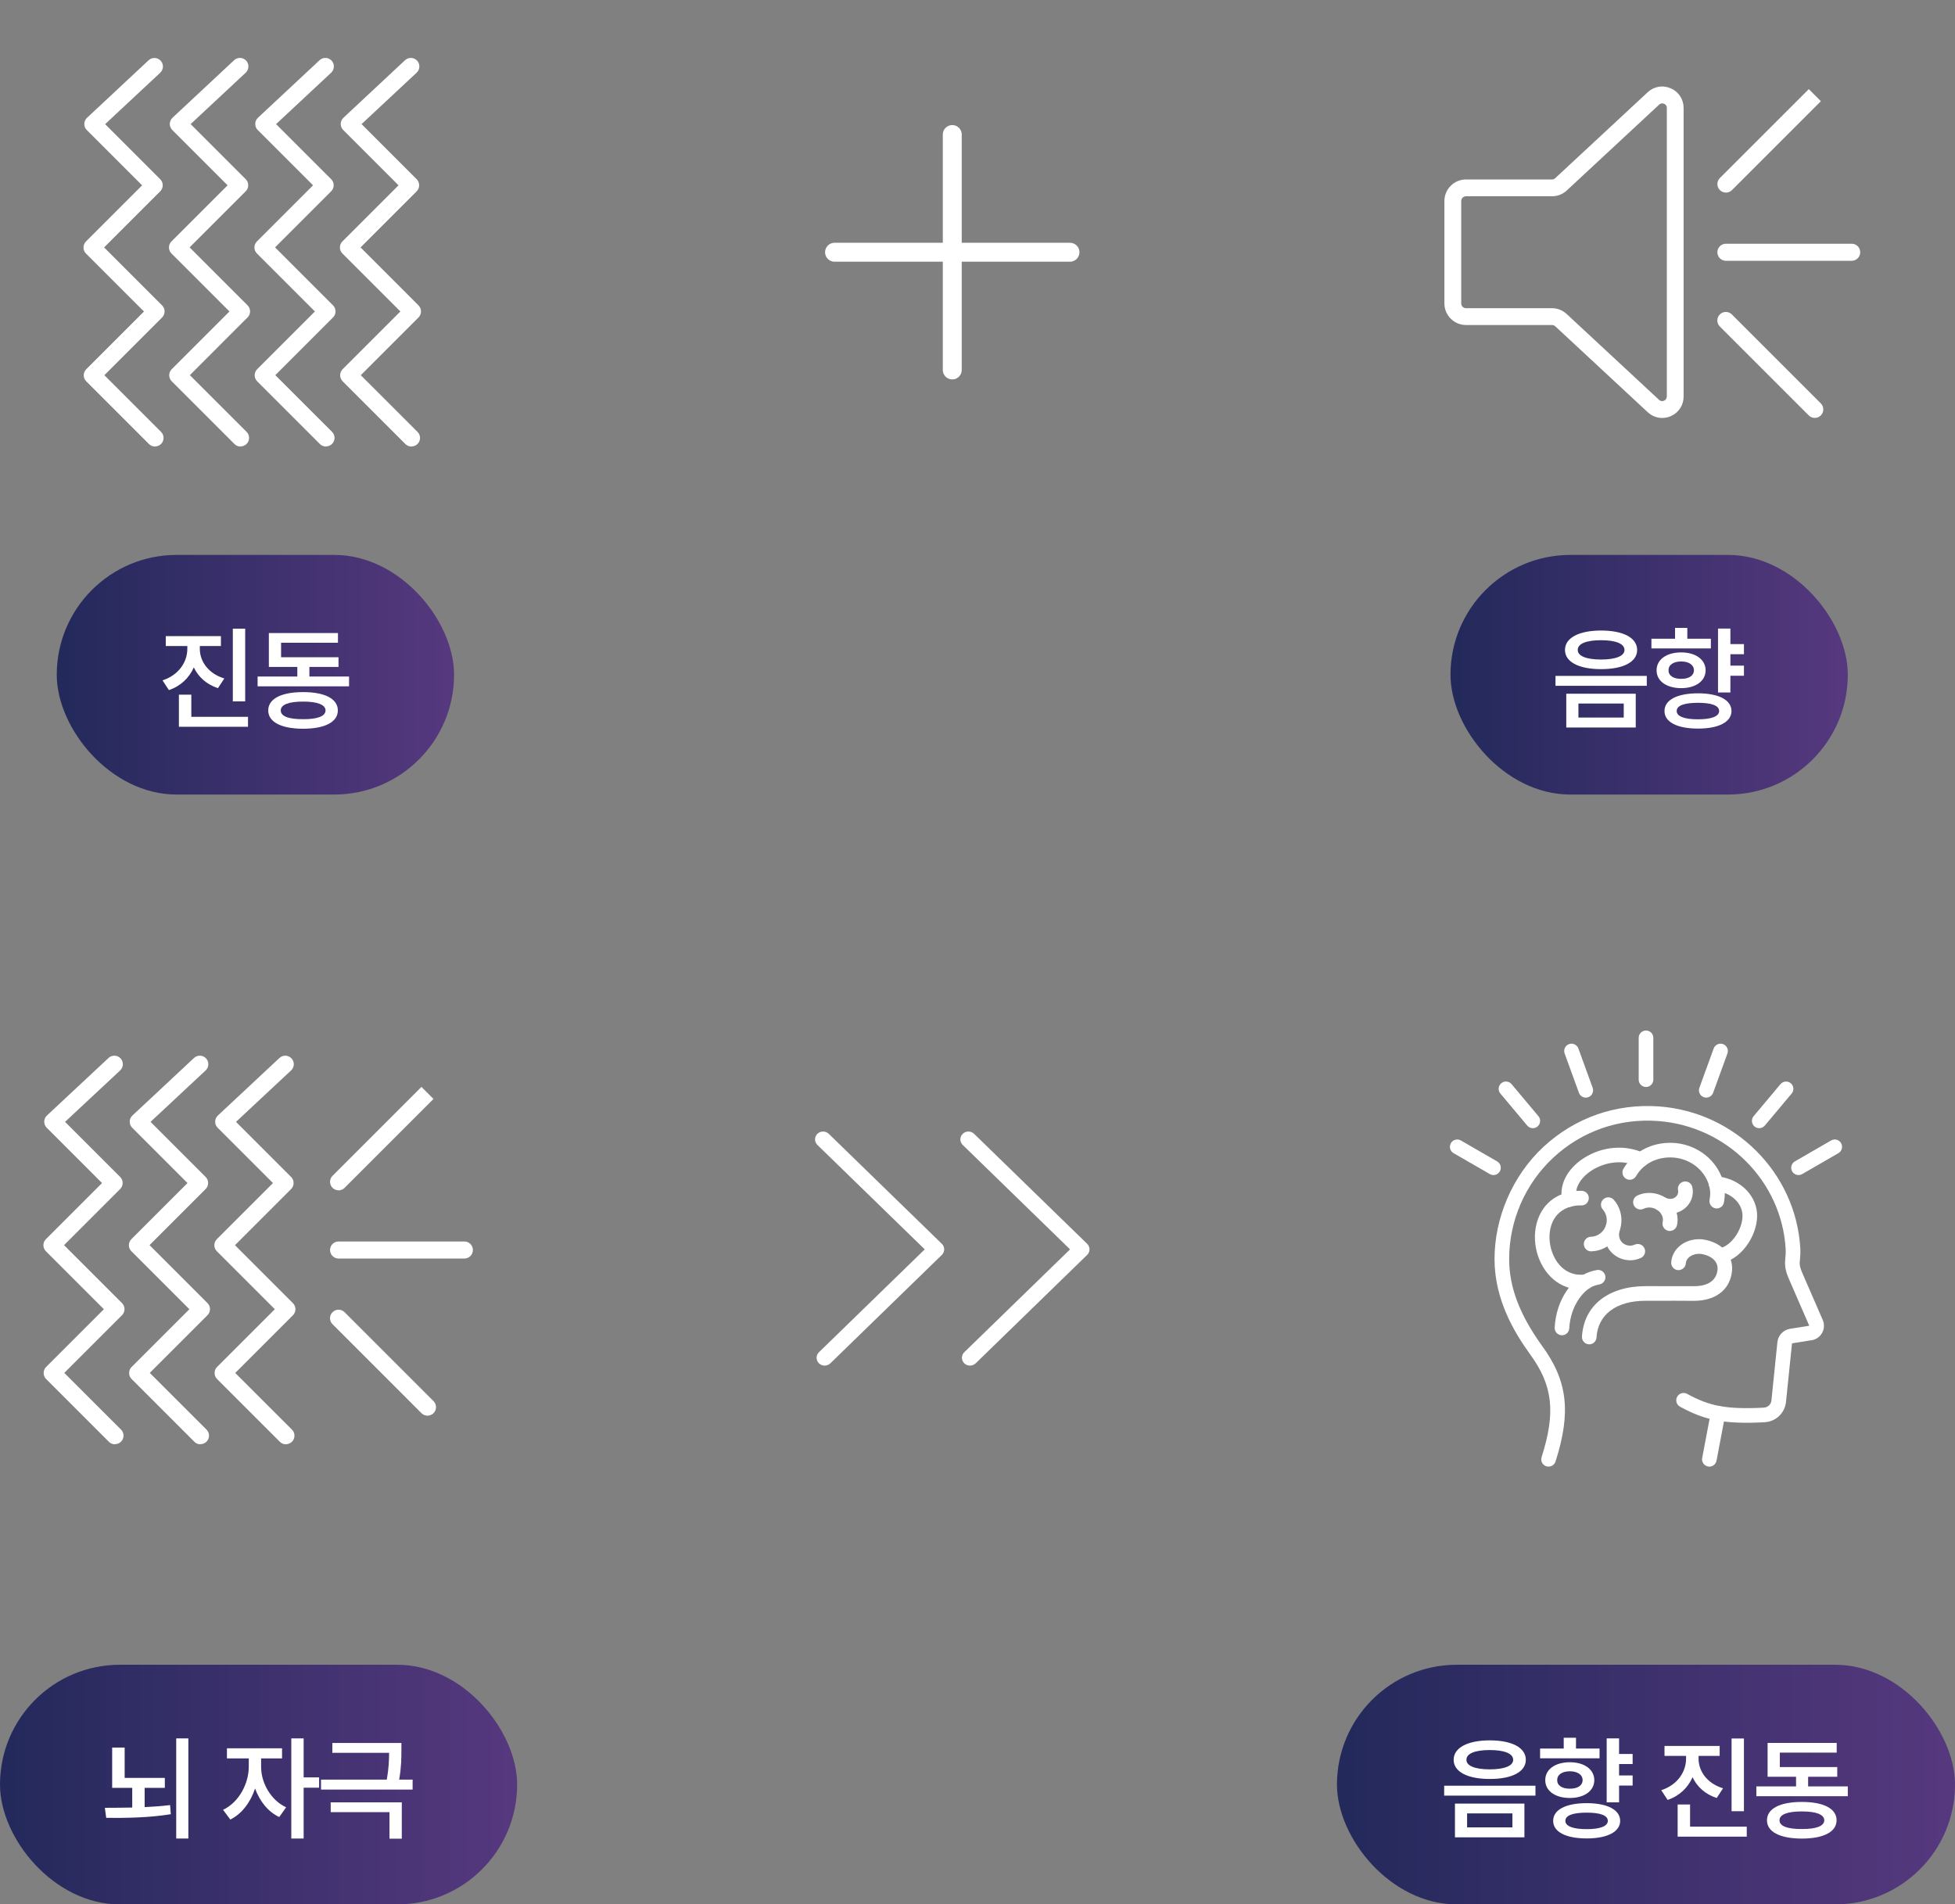 <svg width="310" height="302" viewBox="0 0 310 302" fill="none" xmlns="http://www.w3.org/2000/svg">
<rect x="0" y="0" width="310" height="302" fill="#808080" stroke="none"/>
<g clip-path="url(#clip0_1049_105)">
<g clip-path="url(#clip1_1049_105)">
<path d="M24.583 70.813C24.235 70.813 23.887 70.681 23.624 70.418L13.671 60.466C13.146 59.94 13.146 59.082 13.671 58.556L22.828 49.4L13.633 40.205C13.107 39.679 13.107 38.821 13.633 38.295L22.534 29.394L13.764 20.624C13.501 20.369 13.362 20.014 13.37 19.642C13.37 19.279 13.532 18.931 13.803 18.676L23.562 9.558C24.111 9.048 24.962 9.079 25.472 9.62C25.983 10.169 25.952 11.02 25.41 11.53L16.672 19.689L25.41 28.427C25.936 28.953 25.936 29.811 25.41 30.337L16.509 39.238L25.704 48.433C26.23 48.959 26.23 49.817 25.704 50.343L16.548 59.499L25.542 68.493C26.068 69.019 26.068 69.877 25.542 70.403C25.279 70.666 24.931 70.797 24.583 70.797V70.813Z" fill="white"/>
<path d="M38.138 70.813C37.79 70.813 37.442 70.681 37.179 70.419L27.226 60.466C26.971 60.211 26.832 59.87 26.832 59.507C26.832 59.144 26.971 58.803 27.226 58.548L36.382 49.392L27.187 40.197C26.662 39.671 26.662 38.813 27.187 38.287L36.088 29.386L27.319 20.617C27.056 20.361 26.917 20.006 26.924 19.635C26.924 19.271 27.087 18.923 27.358 18.668L37.117 9.551C37.666 9.04 38.517 9.071 39.027 9.612C39.537 10.161 39.506 11.012 38.965 11.523L30.227 19.681L38.965 28.419C39.491 28.945 39.491 29.804 38.965 30.33L30.064 39.23L39.259 48.425C39.785 48.951 39.785 49.81 39.259 50.335L30.103 59.492L39.104 68.485C39.63 69.011 39.63 69.87 39.104 70.395C38.841 70.658 38.493 70.79 38.145 70.79L38.138 70.813Z" fill="white"/>
<path d="M51.688 70.813C51.34 70.813 50.992 70.681 50.729 70.419L40.777 60.466C40.522 60.211 40.382 59.87 40.382 59.507C40.382 59.144 40.522 58.803 40.777 58.548L49.933 49.392L40.738 40.197C40.212 39.671 40.212 38.813 40.738 38.287L49.639 29.386L40.87 20.617C40.607 20.361 40.468 20.006 40.475 19.635C40.475 19.271 40.638 18.923 40.908 18.668L50.668 9.551C51.217 9.04 52.067 9.071 52.578 9.612C53.088 10.161 53.057 11.012 52.516 11.523L43.777 19.681L52.516 28.419C53.042 28.945 53.042 29.804 52.516 30.33L43.615 39.23L52.81 48.425C53.336 48.951 53.336 49.81 52.81 50.335L43.654 59.492L52.655 68.485C53.181 69.011 53.181 69.87 52.655 70.395C52.392 70.658 52.044 70.79 51.696 70.79L51.688 70.813Z" fill="white"/>
<path d="M65.243 70.813C64.895 70.813 64.547 70.681 64.284 70.419L54.331 60.466C54.076 60.211 53.937 59.87 53.937 59.507C53.937 59.144 54.076 58.803 54.331 58.548L63.488 49.392L54.293 40.197C53.767 39.671 53.767 38.813 54.293 38.287L63.194 29.386L54.424 20.617C54.161 20.361 54.022 20.006 54.03 19.635C54.03 19.271 54.192 18.923 54.463 18.668L64.222 9.551C64.771 9.04 65.622 9.071 66.132 9.612C66.643 10.161 66.612 11.012 66.07 11.523L57.332 19.681L66.07 28.419C66.326 28.675 66.465 29.015 66.465 29.378C66.465 29.742 66.326 30.082 66.07 30.337L57.17 39.238L66.364 48.433C66.89 48.959 66.89 49.817 66.364 50.343L57.208 59.499L66.21 68.493C66.736 69.019 66.736 69.877 66.21 70.403C65.947 70.666 65.599 70.797 65.251 70.797L65.243 70.813Z" fill="white"/>
</g>
</g>
<g clip-path="url(#clip2_1049_105)">
<path d="M271.049 232.579C270.98 232.579 270.902 232.579 270.833 232.556C270.206 232.44 269.789 231.829 269.912 231.202L271.297 223.895C271.413 223.268 272.031 222.851 272.65 222.974C273.276 223.09 273.694 223.701 273.57 224.328L272.186 231.635C272.078 232.192 271.59 232.579 271.049 232.579Z" fill="white"/>
<path d="M245.553 232.579C245.437 232.579 245.321 232.563 245.197 232.525C244.586 232.331 244.254 231.674 244.447 231.071C246.72 223.956 246.233 219.68 242.591 214.723C240.178 211.367 236.984 206.162 236.984 199.659C236.984 193.155 239.807 186.458 244.733 181.88C249.729 177.24 256.24 174.959 263.084 175.461C275.117 176.351 284.737 185.979 285.464 197.872C285.503 198.514 285.479 199.187 285.387 200.045C285.309 200.78 285.58 201.391 285.92 202.172L289.029 209.325C289.338 210.037 289.269 210.841 288.859 211.49C288.464 212.117 287.792 212.511 287.057 212.565L284.211 213.022C284.211 213.022 284.157 213.053 284.149 213.083L283.206 222.286C283.036 224.08 281.597 225.449 279.788 225.542C276.563 225.712 274.22 225.619 272.217 225.248C270.237 224.877 268.497 224.227 266.401 223.075C265.837 222.765 265.636 222.062 265.945 221.497C266.255 220.94 266.958 220.732 267.523 221.041C269.394 222.069 270.925 222.642 272.65 222.967C274.467 223.307 276.64 223.384 279.672 223.229C280.321 223.199 280.839 222.704 280.894 222.062L281.837 212.851C281.937 211.777 282.765 210.903 283.832 210.725L286.748 210.261C286.794 210.261 286.848 210.245 286.894 210.245L283.786 203.1C283.384 202.18 282.935 201.136 283.074 199.798C283.152 199.071 283.175 198.522 283.144 198.011C282.494 187.278 273.794 178.578 262.906 177.774C256.727 177.317 250.827 179.382 246.311 183.574C241.856 187.711 239.304 193.573 239.304 199.651C239.304 204.09 240.944 208.444 244.47 213.354C248.569 218.93 249.164 223.918 246.659 231.767C246.504 232.262 246.048 232.571 245.553 232.571V232.579Z" fill="white"/>
<path d="M261.004 172.376C260.362 172.376 259.844 171.858 259.844 171.216V164.581C259.844 163.939 260.362 163.421 261.004 163.421C261.646 163.421 262.164 163.939 262.164 164.581V171.216C262.164 171.858 261.646 172.376 261.004 172.376Z" fill="white"/>
<path d="M251.457 174.062C250.985 174.062 250.536 173.768 250.366 173.296L248.1 167.063C247.884 166.46 248.193 165.795 248.796 165.578C249.392 165.362 250.065 165.671 250.281 166.274L252.547 172.507C252.763 173.111 252.454 173.776 251.851 173.992C251.719 174.039 251.588 174.062 251.457 174.062Z" fill="white"/>
<path d="M243.057 178.91C242.725 178.91 242.4 178.771 242.168 178.493L237.907 173.412C237.497 172.925 237.559 172.19 238.054 171.78C238.541 171.371 239.276 171.432 239.686 171.927L243.947 177.008C244.357 177.495 244.295 178.23 243.8 178.64C243.583 178.825 243.32 178.91 243.057 178.91Z" fill="white"/>
<path d="M236.816 186.342C236.622 186.342 236.421 186.296 236.236 186.187L230.49 182.87C229.933 182.553 229.747 181.841 230.065 181.285C230.382 180.728 231.093 180.542 231.65 180.859L237.396 184.177C237.952 184.494 238.138 185.205 237.821 185.762C237.604 186.133 237.218 186.342 236.816 186.342Z" fill="white"/>
<path d="M270.558 174.062C270.426 174.062 270.295 174.039 270.163 173.992C269.56 173.776 269.251 173.111 269.467 172.507L271.733 166.274C271.95 165.671 272.623 165.362 273.218 165.578C273.821 165.795 274.131 166.46 273.914 167.063L271.648 173.296C271.478 173.768 271.03 174.062 270.558 174.062Z" fill="white"/>
<path d="M278.954 178.911C278.691 178.911 278.428 178.818 278.212 178.64C277.724 178.23 277.655 177.495 278.065 177.008L282.326 171.927C282.736 171.44 283.47 171.371 283.957 171.781C284.445 172.19 284.514 172.925 284.104 173.412L279.843 178.493C279.611 178.764 279.287 178.911 278.954 178.911Z" fill="white"/>
<path d="M285.187 186.342C284.785 186.342 284.398 186.133 284.182 185.762C283.865 185.205 284.05 184.502 284.607 184.177L290.353 180.859C290.91 180.534 291.613 180.728 291.938 181.285C292.255 181.841 292.07 182.545 291.513 182.87L285.767 186.187C285.581 186.296 285.388 186.342 285.187 186.342Z" fill="white"/>
<path d="M272.134 188.863C271.631 188.863 271.167 188.531 271.02 188.028C270.208 185.205 267.386 183.318 264.316 183.566C262.174 183.736 260.434 184.78 259.428 186.512C259.104 187.069 258.392 187.255 257.843 186.93C257.286 186.605 257.101 185.901 257.425 185.345C258.81 182.963 261.261 181.478 264.138 181.254C268.306 180.929 272.134 183.512 273.255 187.386C273.433 188.005 273.077 188.647 272.459 188.825C272.351 188.855 272.242 188.871 272.134 188.871V188.863Z" fill="white"/>
<path d="M272.891 200.277C272.365 200.277 271.886 199.914 271.762 199.38C271.615 198.754 272.002 198.135 272.628 197.988C274.801 197.478 276.464 194.563 276.294 192.536C276.131 190.619 274.337 189.072 272.033 188.863C271.391 188.801 270.927 188.237 270.981 187.603C271.043 186.961 271.615 186.497 272.241 186.551C275.675 186.86 278.351 189.296 278.606 192.343C278.861 195.351 276.533 199.458 273.162 200.254C273.069 200.277 272.984 200.285 272.899 200.285L272.891 200.277Z" fill="white"/>
<path d="M250.634 204.469C246.66 204.469 244.193 201.221 243.559 197.965C242.878 194.493 244.154 190.24 248.546 189.095C249.165 188.933 249.799 189.304 249.962 189.923C250.124 190.541 249.753 191.175 249.134 191.338C246.172 192.111 245.345 195.003 245.832 197.524C246.335 200.1 248.237 202.52 251.338 202.11C251.972 202.033 252.56 202.474 252.637 203.108C252.715 203.742 252.274 204.33 251.64 204.407C251.292 204.453 250.952 204.476 250.627 204.476L250.634 204.469Z" fill="white"/>
<path d="M248.82 191.376C248.247 191.376 247.752 190.951 247.675 190.371C247.629 190.008 247.598 189.636 247.598 189.273C247.598 187.162 248.936 185.051 251.186 183.628C254.109 181.772 257.744 181.486 260.682 182.862C261.262 183.133 261.51 183.829 261.239 184.409C260.968 184.989 260.272 185.236 259.692 184.966C257.032 183.713 254.202 184.463 252.431 185.584C250.861 186.582 249.918 187.958 249.918 189.273C249.918 189.536 249.933 189.799 249.972 190.062C250.057 190.696 249.608 191.284 248.974 191.369C248.92 191.369 248.874 191.376 248.82 191.376Z" fill="white"/>
<path d="M247.681 211.746C247.681 211.746 247.642 211.746 247.619 211.746C246.977 211.715 246.49 211.166 246.521 210.524C246.768 205.93 249.444 202.628 251.957 201.739C252.367 201.592 252.777 201.484 253.195 201.406C253.821 201.283 254.432 201.708 254.548 202.334C254.664 202.961 254.246 203.572 253.62 203.688C253.326 203.742 253.025 203.819 252.731 203.927C251.238 204.461 249.042 206.897 248.833 210.655C248.802 211.274 248.284 211.753 247.673 211.753L247.681 211.746Z" fill="white"/>
<path d="M252.305 198.445C251.678 198.445 251.168 197.95 251.145 197.315C251.129 196.674 251.632 196.14 252.274 196.125C253.511 196.086 254.555 195.15 254.749 193.897C254.865 193.132 254.648 192.374 254.153 191.802C253.728 191.322 253.774 190.588 254.261 190.162C254.741 189.737 255.475 189.791 255.901 190.271C256.852 191.353 257.27 192.807 257.053 194.245C256.69 196.604 254.71 198.367 252.351 198.437C252.344 198.437 252.328 198.437 252.32 198.437L252.305 198.445Z" fill="white"/>
<path d="M258.482 199.852C257.523 199.852 256.572 199.519 255.814 198.87C254.577 197.818 254.121 196.179 254.592 194.477C254.763 193.859 255.404 193.495 256.023 193.673C256.642 193.843 257.005 194.485 256.827 195.104C256.518 196.225 256.998 196.844 257.315 197.114C257.84 197.563 258.591 197.663 259.217 197.377C259.805 197.114 260.485 197.37 260.756 197.95C261.027 198.53 260.771 199.218 260.184 199.488C259.642 199.736 259.055 199.86 258.475 199.86L258.482 199.852Z" fill="white"/>
<path d="M264.778 195.212C264.693 195.212 264.608 195.204 264.522 195.181C263.896 195.042 263.502 194.416 263.649 193.797C263.842 192.939 263.316 192.041 262.388 191.663C261.8 191.423 261.159 191.431 260.617 191.693C260.037 191.964 259.349 191.717 259.071 191.137C258.8 190.557 259.047 189.868 259.627 189.59C260.756 189.056 262.086 189.033 263.27 189.513C265.249 190.317 266.363 192.335 265.914 194.3C265.791 194.841 265.311 195.204 264.785 195.204L264.778 195.212Z" fill="white"/>
<path d="M264.871 192.436C264.199 192.436 263.503 192.258 262.83 191.895C262.265 191.585 262.056 190.882 262.366 190.325C262.675 189.76 263.379 189.551 263.936 189.861C264.562 190.201 265.188 190.209 265.637 189.868C266 189.598 266.171 189.173 266.085 188.747C265.954 188.121 266.356 187.51 266.99 187.378C267.617 187.247 268.228 187.649 268.359 188.283C268.63 189.598 268.119 190.92 267.021 191.732C266.387 192.204 265.645 192.444 264.871 192.444V192.436Z" fill="white"/>
<path d="M252.01 213.184C252.01 213.184 251.963 213.184 251.94 213.184C251.298 213.146 250.811 212.596 250.85 211.955C251.151 207.021 255.026 203.958 260.98 203.958H261.939C264.074 203.958 267.646 203.958 268.512 203.966C269.773 203.989 271.961 203.703 272.317 201.569C272.418 200.973 272.302 200.448 271.977 200.015C271.528 199.404 270.678 198.978 269.649 198.839C268.969 198.793 268.265 198.986 267.809 199.396C267.6 199.581 267.345 199.891 267.322 200.324C267.291 200.966 266.726 201.437 266.1 201.422C265.458 201.391 264.971 200.842 265.002 200.2C265.056 199.233 265.504 198.329 266.27 197.648C267.206 196.821 268.489 196.426 269.881 196.527C271.621 196.759 273.005 197.501 273.833 198.63C274.537 199.581 274.8 200.726 274.591 201.948C274.134 204.67 271.907 206.286 268.628 206.286C268.574 206.286 268.512 206.286 268.458 206.286C267.608 206.271 263.911 206.271 261.924 206.278H260.965C256.294 206.278 253.371 208.451 253.154 212.102C253.116 212.72 252.605 213.192 251.994 213.192L252.01 213.184Z" fill="white"/>
<path d="M248.841 191.369C248.307 191.369 247.836 191.005 247.712 190.464C247.573 189.837 247.959 189.219 248.586 189.08C249.436 188.886 249.985 188.824 250.797 188.84C251.439 188.855 251.95 189.381 251.934 190.023C251.919 190.665 251.385 191.183 250.751 191.16C250.148 191.144 249.753 191.191 249.096 191.338C249.011 191.361 248.926 191.369 248.841 191.369Z" fill="white"/>
<path d="M272.225 191.639C272.163 191.639 272.093 191.639 272.031 191.624C271.397 191.516 270.972 190.92 271.08 190.286C271.22 189.459 271.243 188.91 271.003 187.997C270.841 187.378 271.212 186.744 271.83 186.582C272.449 186.419 273.083 186.791 273.246 187.409C273.586 188.701 273.539 189.621 273.362 190.673C273.269 191.237 272.774 191.639 272.217 191.639H272.225Z" fill="white"/>
</g>
<g clip-path="url(#clip3_1049_105)">
<path d="M264.925 14.005C263.672 13.456 262.265 13.695 261.267 14.631L246.605 28.257C246.466 28.389 246.288 28.458 246.095 28.458H232.461C230.574 28.458 229.035 29.997 229.035 31.884V48.116C229.035 50.003 230.574 51.542 232.461 51.542H246.102C246.288 51.542 246.474 51.611 246.613 51.743L261.275 65.369C261.924 65.972 262.736 66.281 263.564 66.281C264.02 66.281 264.484 66.189 264.933 65.995C266.185 65.446 266.967 64.255 266.967 62.886V17.113C266.967 15.745 266.185 14.554 264.933 14.005H264.925ZM264.291 62.886C264.291 63.312 263.989 63.49 263.858 63.544C263.726 63.598 263.394 63.698 263.077 63.412L248.415 49.786C247.78 49.199 246.953 48.874 246.087 48.874H232.461C232.043 48.874 231.703 48.534 231.703 48.116V31.884C231.703 31.466 232.043 31.126 232.461 31.126H246.102C246.968 31.126 247.796 30.801 248.43 30.214L263.092 16.588C263.402 16.302 263.742 16.402 263.873 16.456C264.005 16.51 264.306 16.688 264.306 17.113V62.886H264.291Z" fill="white"/>
<path d="M293.618 41.357H273.674C272.924 41.357 272.32 40.754 272.32 40.004C272.32 39.254 272.924 38.651 273.674 38.651H293.618C294.368 38.651 294.971 39.254 294.971 40.004C294.971 40.754 294.368 41.357 293.618 41.357Z" fill="white"/>
<path d="M273.672 29.185C274.407 28.45 287.777 15.08 287.777 15.08L273.672 29.185Z" fill="white"/>
<path d="M273.674 30.538C273.326 30.538 272.978 30.407 272.715 30.144C272.189 29.618 272.189 28.76 272.715 28.234C273.449 27.499 286.82 14.136 286.82 14.136L288.73 16.046C288.73 16.046 275.359 29.417 274.625 30.152C274.362 30.415 274.014 30.546 273.666 30.546L273.674 30.538Z" fill="white"/>
<path d="M273.676 50.815L287.781 64.92L273.676 50.815Z" fill="white"/>
<path d="M287.771 66.273C287.423 66.273 287.075 66.142 286.812 65.879L272.707 51.774C272.181 51.248 272.181 50.389 272.707 49.864C273.233 49.338 274.091 49.338 274.617 49.864L288.722 63.969C289.248 64.495 289.248 65.353 288.722 65.879C288.459 66.142 288.111 66.273 287.763 66.273H287.771Z" fill="white"/>
</g>
<rect x="212" y="264" width="98" height="38" rx="19" fill="url(#paint0_linear_1049_105)"/>
<path d="M236.228 275.99C239.74 275.99 241.946 277.146 241.946 279.073C241.946 280.981 239.74 282.119 236.228 282.113C232.741 282.119 230.497 280.981 230.503 279.073C230.497 277.146 232.741 275.99 236.228 275.99ZM228.999 284.754V283.182H243.475V284.754H228.999ZM230.709 291.367V286.016H241.722V291.367H230.709ZM232.53 279.073C232.517 280.043 233.897 280.584 236.228 280.59C238.54 280.584 239.939 280.043 239.939 279.073C239.939 278.073 238.54 277.526 236.228 277.526C233.897 277.526 232.517 278.073 232.53 279.073ZM232.635 289.789H239.82V287.57H232.635V289.789ZM258.883 278.147V279.744H256.733V281.553H258.883V283.157H256.733V285.817H254.768V275.68H256.733V278.147H258.883ZM244.208 278.831V277.289H247.956V275.574H249.902V277.289H253.637V278.831H244.208ZM245.029 282.299C245.023 280.596 246.601 279.459 248.932 279.459C251.219 279.459 252.798 280.596 252.804 282.299C252.798 284.002 251.219 285.127 248.932 285.127C246.601 285.127 245.023 284.002 245.029 282.299ZM246.284 288.757C246.272 286.992 248.298 285.948 251.599 285.948C254.855 285.948 256.9 286.992 256.907 288.757C256.9 290.497 254.855 291.548 251.599 291.541C248.298 291.548 246.272 290.497 246.284 288.757ZM246.925 282.299C246.912 283.163 247.72 283.66 248.932 283.654C250.132 283.66 250.94 283.163 250.952 282.299C250.94 281.416 250.132 280.901 248.932 280.894C247.72 280.901 246.912 281.416 246.925 282.299ZM248.217 288.757C248.211 289.596 249.423 290.075 251.599 290.068C253.737 290.075 254.949 289.596 254.949 288.757C254.949 287.881 253.737 287.452 251.599 287.452C249.423 287.452 248.211 287.881 248.217 288.757ZM269.339 278.905C269.339 280.882 270.688 282.821 273.218 283.592L272.217 285.127C270.408 284.549 269.103 283.349 268.382 281.839C267.661 283.486 266.312 284.798 264.435 285.438L263.422 283.896C265.983 283.057 267.35 281 267.357 278.905V278.452H263.938V276.879H272.683V278.452H269.339V278.905ZM266.02 291.256V286.159H267.991V289.671H276.978V291.256H266.02ZM274.573 287.228V275.692H276.531V287.228H274.573ZM293.001 283.287V284.841H278.501V283.287H284.797V281.765H280.285V276.394H291.242V277.93H282.224V280.223H291.329V281.765H286.711V283.287H293.001ZM280.185 288.664C280.185 286.805 282.267 285.755 285.717 285.755C289.154 285.755 291.218 286.805 291.224 288.664C291.218 290.51 289.154 291.56 285.717 291.566C282.267 291.56 280.185 290.51 280.185 288.664ZM282.174 288.664C282.162 289.584 283.411 290.062 285.717 290.05C287.998 290.062 289.26 289.584 289.272 288.664C289.26 287.75 287.998 287.259 285.717 287.259C283.411 287.259 282.162 287.75 282.174 288.664Z" fill="white"/>
<rect y="264" width="82" height="38" rx="19" fill="url(#paint1_linear_1049_105)"/>
<path d="M29.868 275.68V291.554H27.941V275.68H29.868ZM16.629 286.687C17.959 286.681 19.438 286.675 20.967 286.644V283.523H17.785V277.134H19.767V281.945H26.138V283.523H22.937V286.575C24.305 286.513 25.678 286.414 26.971 286.252L27.083 287.7C23.584 288.272 19.867 288.309 16.84 288.278L16.629 286.687ZM41.405 280.186C41.393 282.647 42.866 285.438 45.371 286.606L44.277 288.148C42.487 287.315 41.163 285.606 40.448 283.617C39.727 285.798 38.341 287.663 36.52 288.546L35.37 287.004C37.9 285.811 39.441 282.834 39.447 280.186V278.849H35.985V277.246H44.724V278.849H41.405V280.186ZM46.191 291.554V275.68H48.149V281.858H50.598V283.499H48.149V291.554H46.191ZM63.65 276.401V277.519C63.65 278.688 63.65 280.192 63.296 282.218H65.428V283.797H50.902V282.218H61.332C61.655 280.422 61.692 279.061 61.699 277.967H52.699V276.401H63.65ZM52.438 287.371V285.823H63.712V291.579H61.761V287.371H52.438Z" fill="white"/>
<rect x="9" y="88" width="63" height="38" rx="19" fill="url(#paint2_linear_1049_105)"/>
<path d="M31.687 102.905C31.687 104.882 33.036 106.821 35.565 107.592L34.565 109.127C32.756 108.549 31.451 107.349 30.73 105.839C30.009 107.486 28.66 108.798 26.783 109.438L25.77 107.896C28.331 107.057 29.698 105 29.704 102.905V102.452H26.286V100.879H35.031V102.452H31.687V102.905ZM28.368 115.256V110.159H30.338V113.671H39.326V115.256H28.368ZM36.92 111.228V99.692H38.878V111.228H36.92ZM55.349 107.287V108.841H40.848V107.287H47.145V105.765H42.632V100.394H53.59V101.93H44.571V104.223H53.677V105.765H49.059V107.287H55.349ZM42.533 112.664C42.533 110.805 44.615 109.755 48.065 109.755C51.502 109.755 53.565 110.805 53.571 112.664C53.565 114.51 51.502 115.56 48.065 115.566C44.615 115.56 42.533 114.51 42.533 112.664ZM44.522 112.664C44.509 113.584 45.758 114.062 48.065 114.05C50.346 114.062 51.607 113.584 51.62 112.664C51.607 111.75 50.346 111.259 48.065 111.259C45.758 111.259 44.509 111.75 44.522 112.664Z" fill="white"/>
<rect x="230" y="88" width="63" height="38" rx="19" fill="url(#paint3_linear_1049_105)"/>
<path d="M253.88 99.99C257.392 99.99 259.598 101.146 259.598 103.073C259.598 104.981 257.392 106.119 253.88 106.113C250.393 106.119 248.15 104.981 248.156 103.073C248.15 101.146 250.393 99.99 253.88 99.99ZM246.652 108.754V107.182H261.128V108.754H246.652ZM248.361 115.367V110.016H259.375V115.367H248.361ZM250.182 103.073C250.17 104.043 251.549 104.584 253.88 104.59C256.192 104.584 257.591 104.043 257.591 103.073C257.591 102.073 256.192 101.526 253.88 101.526C251.549 101.526 250.17 102.073 250.182 103.073ZM250.288 113.789H257.473V111.57H250.288V113.789ZM276.535 102.147V103.744H274.385V105.553H276.535V107.157H274.385V109.817H272.421V99.68H274.385V102.147H276.535ZM261.861 102.831V101.289H265.609V99.574H267.554V101.289H271.29V102.831H261.861ZM262.681 106.299C262.675 104.596 264.254 103.459 266.585 103.459C268.872 103.459 270.451 104.596 270.457 106.299C270.451 108.002 268.872 109.127 266.585 109.127C264.254 109.127 262.675 108.002 262.681 106.299ZM263.937 112.757C263.924 110.992 265.951 109.948 269.251 109.948C272.508 109.948 274.553 110.992 274.559 112.757C274.553 114.497 272.508 115.548 269.251 115.541C265.951 115.548 263.924 114.497 263.937 112.757ZM264.577 106.299C264.564 107.163 265.372 107.66 266.585 107.654C267.784 107.66 268.592 107.163 268.605 106.299C268.592 105.416 267.784 104.901 266.585 104.894C265.372 104.901 264.564 105.416 264.577 106.299ZM265.87 112.757C265.864 113.596 267.076 114.075 269.251 114.068C271.389 114.075 272.601 113.596 272.601 112.757C272.601 111.881 271.389 111.452 269.251 111.452C267.076 111.452 265.864 111.881 265.87 112.757Z" fill="white"/>
<path d="M132.332 40H169.665M150.999 21.333V58.667" stroke="white" stroke-width="3" stroke-linecap="round" stroke-linejoin="round"/>
<path d="M130.516 179.44C130.192 179.44 129.86 179.565 129.612 179.806C129.114 180.29 129.114 181.081 129.612 181.565L146.633 198.126L129.86 214.438C129.363 214.922 129.363 215.714 129.86 216.197C130.358 216.681 131.171 216.681 131.669 216.197L149.346 199.006C149.843 198.522 149.843 197.731 149.346 197.247L131.42 179.806C131.171 179.565 130.84 179.44 130.516 179.44L130.516 179.44Z" fill="white"/>
<path d="M153.559 179.44C153.235 179.44 152.903 179.565 152.655 179.806C152.157 180.29 152.157 181.081 152.655 181.565L169.676 198.126L152.903 214.438C152.406 214.922 152.406 215.714 152.903 216.197C153.401 216.681 154.214 216.681 154.712 216.197L172.389 199.006C172.886 198.522 172.886 197.731 172.389 197.247L154.463 179.806C154.214 179.565 153.883 179.44 153.559 179.44L153.559 179.44Z" fill="white"/>
<path d="M18.227 229.039C17.879 229.039 17.531 228.907 17.268 228.644L7.316 218.692C7.061 218.436 6.921 218.096 6.921 217.733C6.921 217.369 7.061 217.029 7.316 216.774L16.472 207.618L7.277 198.423C6.751 197.897 6.751 197.039 7.277 196.513L16.178 187.612L7.409 178.842C7.146 178.587 7.007 178.231 7.014 177.86C7.014 177.497 7.177 177.149 7.447 176.894L17.207 167.776C17.756 167.266 18.606 167.297 19.117 167.838C19.627 168.387 19.596 169.238 19.055 169.748L10.316 177.907L19.055 186.645C19.581 187.171 19.581 188.029 19.055 188.555L10.154 197.456L19.349 206.651C19.875 207.177 19.875 208.035 19.349 208.561L10.193 217.717L19.194 226.711C19.72 227.237 19.72 228.095 19.194 228.621C18.931 228.884 18.583 229.015 18.235 229.015L18.227 229.039Z" fill="white"/>
<path d="M31.782 229.039C31.434 229.039 31.086 228.907 30.823 228.644L20.871 218.692C20.615 218.436 20.476 218.096 20.476 217.733C20.476 217.369 20.615 217.029 20.871 216.774L30.027 207.618L20.832 198.423C20.306 197.897 20.306 197.039 20.832 196.513L29.733 187.612L20.963 178.842C20.7 178.587 20.561 178.231 20.569 177.86C20.569 177.497 20.731 177.149 21.002 176.894L30.761 167.776C31.31 167.266 32.161 167.297 32.671 167.838C33.182 168.387 33.151 169.238 32.61 169.748L23.871 177.907L32.61 186.645C33.135 187.171 33.135 188.029 32.61 188.555L23.709 197.456L32.903 206.651C33.429 207.177 33.429 208.035 32.903 208.561L23.747 217.717L32.749 226.711C33.275 227.237 33.275 228.095 32.749 228.621C32.486 228.884 32.138 229.015 31.79 229.015L31.782 229.039Z" fill="white"/>
<path d="M45.333 229.039C44.985 229.039 44.637 228.907 44.374 228.644L34.421 218.692C34.166 218.436 34.027 218.096 34.027 217.733C34.027 217.369 34.166 217.029 34.421 216.774L43.578 207.618L34.383 198.423C33.857 197.897 33.857 197.039 34.383 196.513L43.284 187.612L34.514 178.842C34.251 178.587 34.112 178.231 34.12 177.86C34.12 177.497 34.282 177.149 34.553 176.894L44.312 167.776C44.861 167.266 45.712 167.297 46.222 167.838C46.733 168.387 46.702 169.238 46.16 169.748L37.422 177.907L46.16 186.645C46.416 186.9 46.555 187.241 46.555 187.604C46.555 187.967 46.416 188.308 46.16 188.563L37.259 197.464L46.454 206.659C46.98 207.185 46.98 208.043 46.454 208.569L37.298 217.725L46.3 226.719C46.825 227.244 46.825 228.103 46.3 228.629C46.037 228.892 45.689 229.023 45.341 229.023L45.333 229.039Z" fill="white"/>
<path d="M73.633 199.583H53.689C52.939 199.583 52.336 198.979 52.336 198.229C52.336 197.479 52.939 196.876 53.689 196.876H73.633C74.383 196.876 74.987 197.479 74.987 198.229C74.987 198.979 74.383 199.583 73.633 199.583Z" fill="white"/>
<path d="M53.691 187.411C54.426 186.676 67.797 173.305 67.797 173.305L53.691 187.411Z" fill="white"/>
<path d="M53.689 188.764C53.341 188.764 52.993 188.632 52.73 188.37C52.205 187.844 52.205 186.985 52.73 186.459L66.828 172.362L68.738 174.272C68.738 174.272 55.367 187.643 54.633 188.377C54.37 188.64 54.022 188.772 53.674 188.772L53.689 188.764Z" fill="white"/>
<path d="M53.691 209.04L67.797 223.146L53.691 209.04Z" fill="white"/>
<path d="M67.791 224.499C67.443 224.499 67.095 224.368 66.832 224.105L52.726 209.999C52.201 209.473 52.201 208.615 52.726 208.089C53.252 207.563 54.111 207.563 54.636 208.089L68.742 222.195C69.268 222.72 69.268 223.579 68.742 224.105C68.479 224.368 68.131 224.499 67.783 224.499H67.791Z" fill="white"/>
<defs>
<linearGradient id="paint0_linear_1049_105" x1="310" y1="283" x2="212" y2="283" gradientUnits="userSpaceOnUse">
<stop stop-color="#56387E"/>
<stop offset="1" stop-color="#23295B"/>
</linearGradient>
<linearGradient id="paint1_linear_1049_105" x1="82" y1="283" x2="0" y2="283" gradientUnits="userSpaceOnUse">
<stop stop-color="#56387E"/>
<stop offset="1" stop-color="#23295B"/>
</linearGradient>
<linearGradient id="paint2_linear_1049_105" x1="72" y1="107" x2="9" y2="107" gradientUnits="userSpaceOnUse">
<stop stop-color="#56387E"/>
<stop offset="1" stop-color="#23295B"/>
</linearGradient>
<linearGradient id="paint3_linear_1049_105" x1="293" y1="107" x2="230" y2="107" gradientUnits="userSpaceOnUse">
<stop stop-color="#56387E"/>
<stop offset="1" stop-color="#23295B"/>
</linearGradient>
<clipPath id="clip0_1049_105">
<rect width="80" height="80" fill="white"/>
</clipPath>
<clipPath id="clip1_1049_105">
<rect width="80" height="80" fill="white"/>
</clipPath>
<clipPath id="clip2_1049_105">
<rect width="80" height="80" fill="white" transform="translate(221 158)"/>
</clipPath>
<clipPath id="clip3_1049_105">
<rect width="80" height="80" fill="white" transform="translate(222)"/>
</clipPath>
</defs>
</svg>
